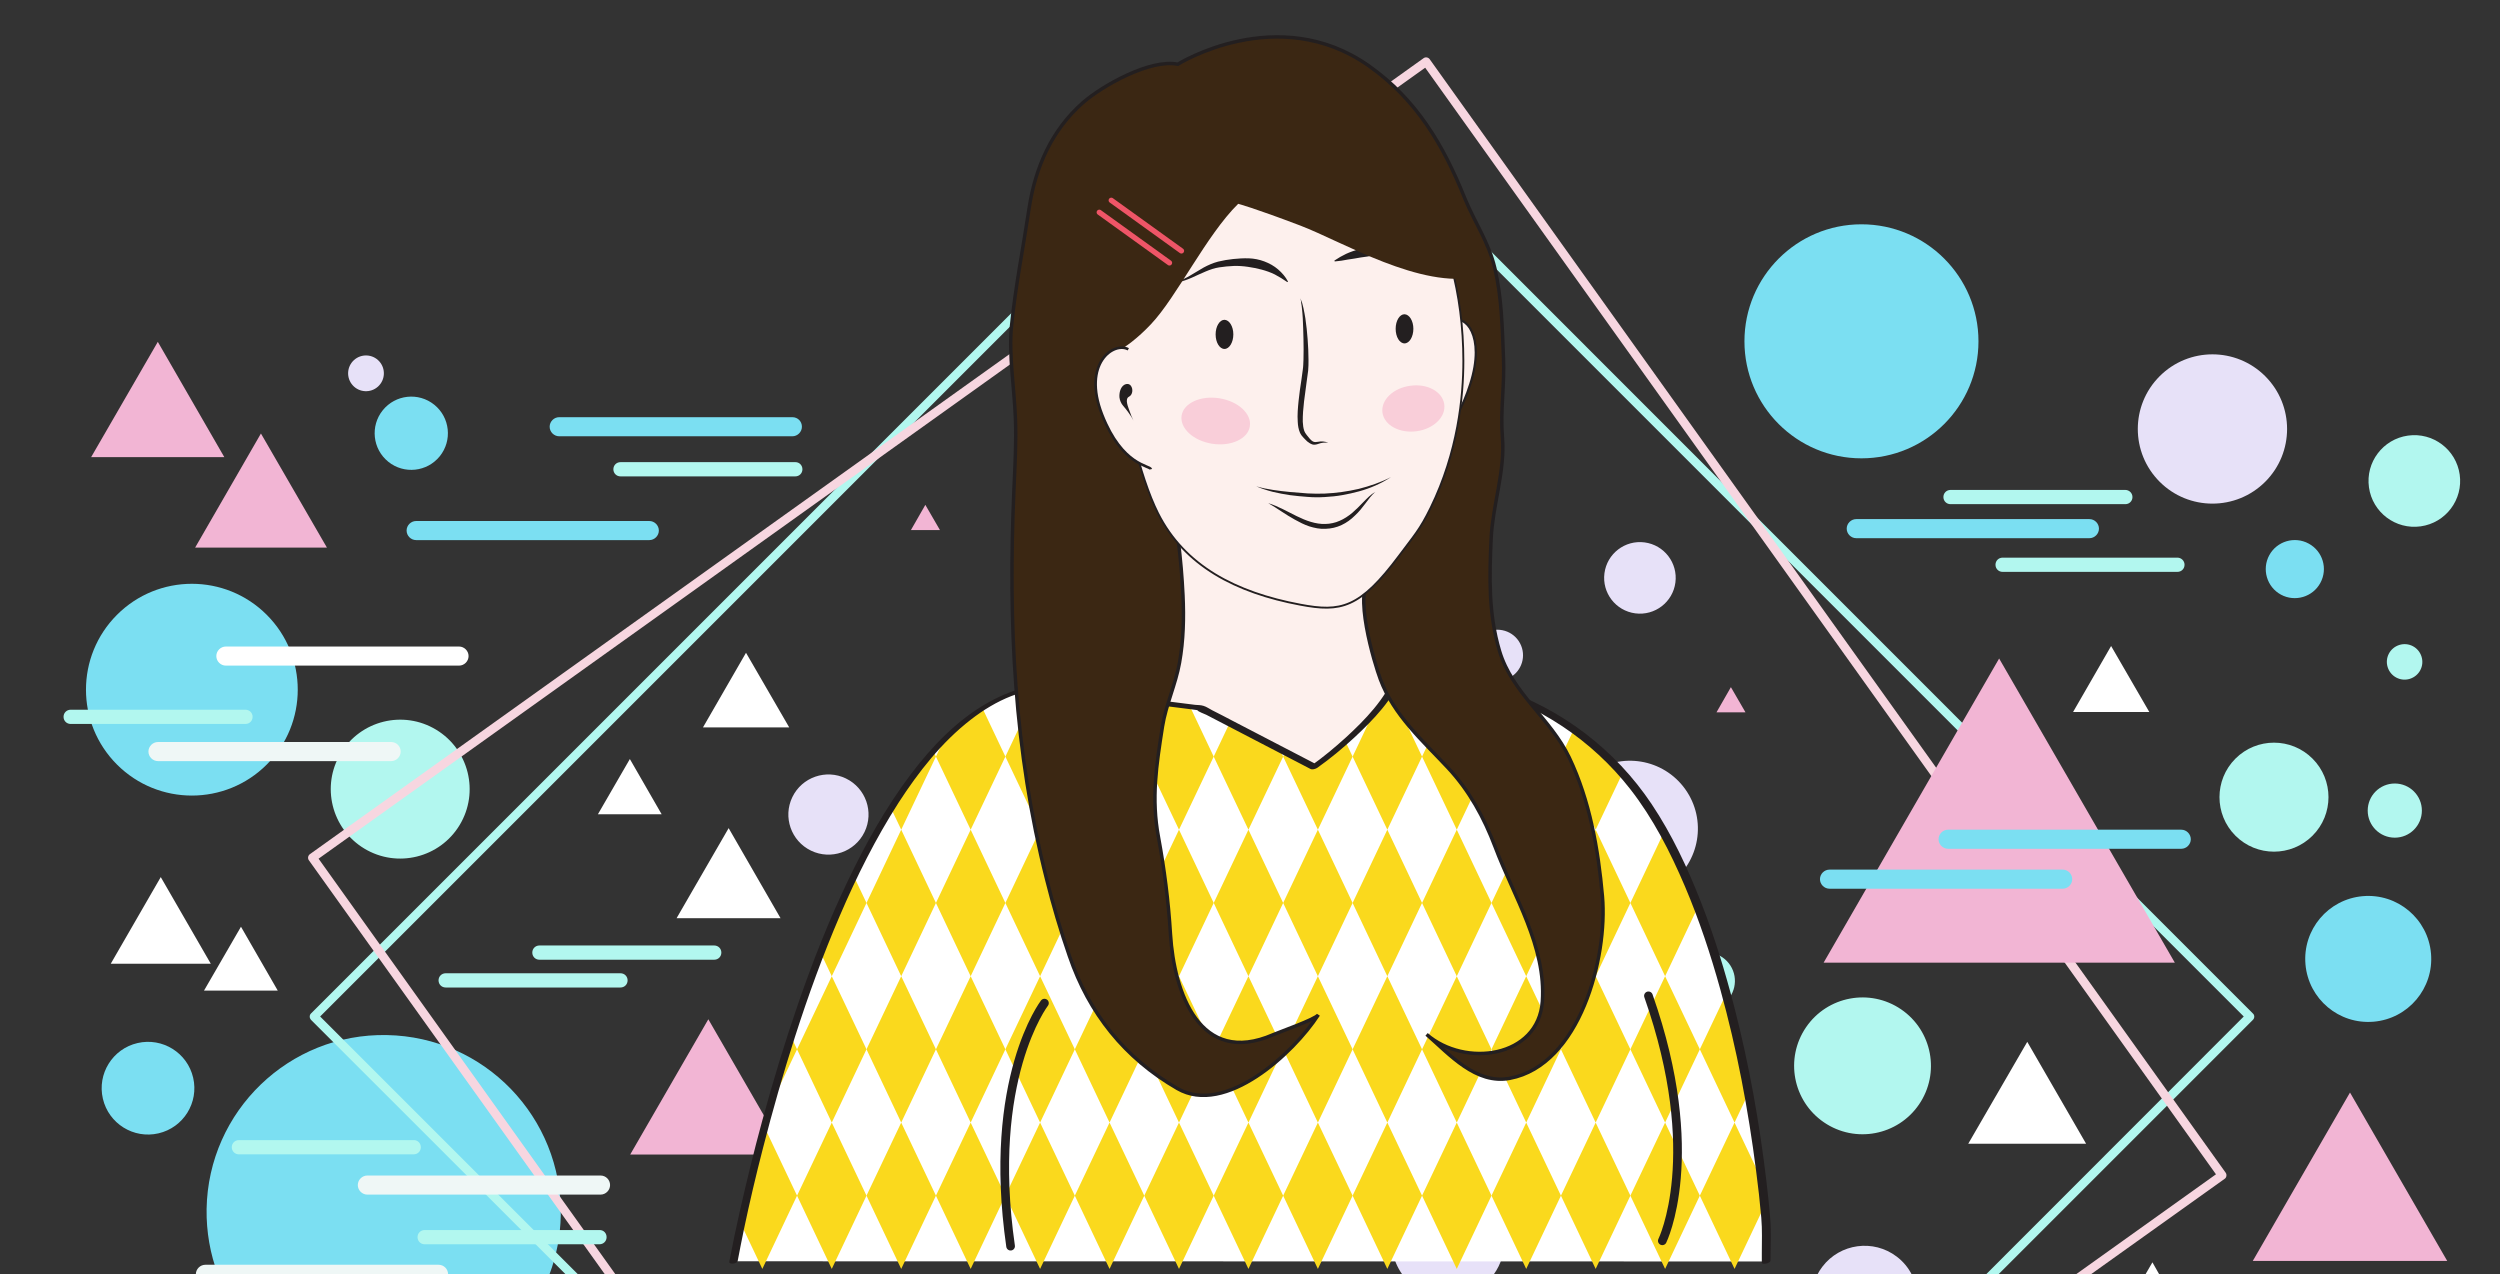 <?xml version="1.0" encoding="utf-8"?>
<!-- Generator: Adobe Illustrator 24.0.1, SVG Export Plug-In . SVG Version: 6.00 Build 0)  -->
<svg version="1.1" id="Layer_1" xmlns="http://www.w3.org/2000/svg" xmlns:xlink="http://www.w3.org/1999/xlink" x="0px" y="0px"
	 viewBox="0 0 1440 734" style="enable-background:new 0 0 1440 734;" xml:space="preserve">
<rect x="0" y="0" width="1440" height="734" fill="#333333" stroke="none"/>
<style type="text/css">
	.st0{fill:#EFF7F6;}
	.st1{fill:#231F20;}
	.st2{fill:#7BDFF2;}
	.st3{fill:#B2F7EF;}
	.st4{fill:#F7D6E0;}
	.st5{fill:#F2B5D4;}
	.st6{fill:#2C2C2C;}
	.st7{fill:#E7E1F8;}
	.st8{fill:#606060;}
	.st9{fill:#FFFFFF;}
	.st10{fill-rule:evenodd;clip-rule:evenodd;fill:#231F20;}
	.st11{clip-path:url(#SVGID_2_);}
	.st12{fill:none;stroke:#B2F7EF;stroke-width:5;stroke-linecap:round;stroke-linejoin:round;stroke-miterlimit:10;}
	.st13{fill:none;stroke:#F7D6E0;stroke-width:5;stroke-linecap:round;stroke-linejoin:round;stroke-miterlimit:10;}
	.st14{fill:#FDF0ED;stroke:#231F20;stroke-width:1.1;stroke-miterlimit:10;}
	.st15{clip-path:url(#SVGID_4_);}
	.st16{fill:#FAD91D;}
	.st17{fill:none;stroke:#231F20;stroke-miterlimit:10;}
	.st18{fill:none;stroke:#231F20;stroke-width:3;stroke-linecap:round;stroke-linejoin:round;stroke-miterlimit:10;}
	.st19{fill:#3B2713;stroke:#231F20;stroke-width:2;stroke-miterlimit:10;}
	.st20{fill:#FDF0ED;stroke:#231F20;stroke-width:1.302;stroke-miterlimit:10;}
	.st21{fill:#3B2713;}
	.st22{fill:#FDF0ED;stroke:#231F20;stroke-width:1.516;stroke-miterlimit:10;}
	.st23{fill:#F9CED9;}
	.st24{fill:none;stroke:#E80E8A;stroke-width:4;stroke-miterlimit:10;}
	.st25{fill:none;stroke:#EF5567;stroke-width:3.09;stroke-linecap:round;stroke-miterlimit:10;}
	.st26{fill:none;stroke:#231F20;stroke-width:5;stroke-linecap:round;stroke-miterlimit:10;}
</style>
<rect x="-151" y="1334" class="st0" width="1447" height="907"/>
<circle class="st1" cx="-152.5" cy="1720.5" r="22.5"/>
<circle id="Ellipse_5" class="st2" cx="26" cy="1732" r="26"/>
<circle id="Ellipse_6" class="st3" cx="97" cy="1732" r="26"/>
<circle id="Ellipse_7" class="st0" cx="168" cy="1732" r="26"/>
<circle id="Ellipse_8" class="st4" cx="239" cy="1732" r="26"/>
<circle id="Ellipse_9" class="st5" cx="310" cy="1732" r="26"/>
<circle id="Ellipse_10" class="st6" cx="381" cy="1732" r="26"/>
<circle id="Ellipse_11" cx="452" cy="1732" r="26"/>
<g>
	<circle id="Ellipse_6_9_" class="st3" cx="2337" cy="1356" r="27"/>
</g>
<g>
	<circle id="Ellipse_6_3_" class="st3" cx="1008.9" cy="1559" r="40.6"/>
</g>
<g>
	<circle id="Ellipse_6_1_" class="st3" cx="1142" cy="1791.7" r="37.3"/>
</g>
<g>
	<circle id="Ellipse_8_3_" class="st7" cx="813.4" cy="1670.4" r="22.6"/>
</g>
<g>
	<g>
		<g>
			<circle id="Ellipse_5_17_" class="st2" cx="572.4" cy="1508.1" r="39.7"/>
		</g>
		<g>
			<circle id="Ellipse_5_16_" class="st2" cx="414.5" cy="1508.1" r="51"/>
		</g>
		<g>
			<circle id="Ellipse_5_8_" class="st2" cx="283.8" cy="1494.3" r="19.8"/>
		</g>
		<g>
			<circle id="Ellipse_5_7_" class="st2" cx="161" cy="1320.2" r="88"/>
		</g>
	</g>
</g>
<rect x="1125" y="1652" class="st8" width="47" height="19"/>
<g>
	<path class="st9" d="M-115.5,1477.9h-71.3c-1.6,0-2.9-1.3-2.9-2.9l0,0c0-1.6,1.3-2.9,2.9-2.9h71.3c1.6,0,2.9,1.3,2.9,2.9l0,0
		C-112.6,1476.6-113.9,1477.9-115.5,1477.9z"/>
</g>
<g>
	<path class="st0" d="M235.6,1279.4H101.3c-3,0-5.5-2.5-5.5-5.5l0,0c0-3,2.5-5.5,5.5-5.5h134.3c3,0,5.5,2.5,5.5,5.5l0,0
		C241.1,1276.9,238.7,1279.4,235.6,1279.4z"/>
</g>
<g>
	<path class="st2" d="M2319.2,1224.8h-109.6c-2.5,0-4.5-2-4.5-4.5v0c0-2.5,2-4.5,4.5-4.5h109.6c2.5,0,4.5,2,4.5,4.5v0
		C2323.7,1222.8,2321.7,1224.8,2319.2,1224.8z"/>
</g>
<g>
	<path class="st2" d="M2284.7,1372.4h-134.3c-3,0-5.5-2.5-5.5-5.5l0,0c0-3,2.5-5.5,5.5-5.5h134.3c3,0,5.5,2.5,5.5,5.5l0,0
		C2290.1,1370,2287.7,1372.4,2284.7,1372.4z"/>
</g>
<g>
	<g>
		<g>
			<circle id="Ellipse_5_15_" class="st2" cx="1103.5" cy="1972.8" r="29.6"/>
		</g>
		<g>
			<circle id="Ellipse_5_14_" class="st2" cx="1163.1" cy="1799.1" r="17.9"/>
		</g>
		<g>
			<circle id="Ellipse_5_13_" class="st2" cx="1334.6" cy="1679.9" r="100.6"/>
		</g>
	</g>
</g>
<g>
	<circle id="Ellipse_5_3_" class="st2" cx="2310.6" cy="1103.2" r="46.1"/>
</g>
<g>
	<g>
		<path class="st10" d="M-180.9,54c-0.4-3.4-0.8-6.6-1.1-9.8c-0.3-2.8,0.4-3.4,3.9-3.4c0.2,0.5,0.6,1.1,0.5,1.7
			c-0.5,4.9,0.8,9.7,1.6,14.5c0.4,2.8,0.2,5.4-1.3,8c-4.1-1-1.5-4.9-3.2-6.9c-5.6,0.7-11.4-2-17.4,0.3c1,1.4,1.8,2.4,2.5,3.6
			c1.6,2.7,1.3,5.3-0.9,7.5c-2.8,2.7-6.3,3.5-9.9,3.9c-3.6,0.4-7.2,0.6-11.8,0.9c1.5,1.3,2.3,2.1,3.2,2.8c1.2,0.9,2.5,1.7,3.7,2.6
			c2.4,2,2.3,4.1-0.4,5.7c-2.4,1.5-5,2.8-7.5,4.3c-2.4,1.4-2.6,2.4-0.7,4.3c0.8,0.8,1.7,1.6,2.7,1.9c5.4,2,11,3.4,16.9,1.9
			c5.4-1.4,8.6-4.8,10.1-10c0.5-1.8,1.3-2.9,3-3.5c1.7-0.6,2.7,0.1,2.9,1.9c0,0.2,0,0.5,0,0.7c-1.3,5.2,0.4,10.2,1,15.2
			c0.2,1.3,0.7,2.6,1.2,3.9c0.7,2,0.3,3.4-1.3,3.9c-2,0.7-3.6-0.1-4-2.2c-0.5-2.3-0.7-4.7-1.1-7c-0.2-1.2-0.5-2.4-0.9-3.9
			c-1,0.5-1.7,0.7-2.2,1.2c-4.4,4.7-10.2,5.1-16,4.9c-3.4-0.1-6.8-1.4-10.2-2.3c-3.8-1-6.5-3.6-8.5-6.9c-1.8-3-1.2-5.5,1.9-7.3
			c1.3-0.7,2.7-1.2,4.1-1.9c0.9-0.4,1.8-0.9,2.6-1.5c0.4-0.3,0.6-0.7,1.2-1.5c-1-0.8-2-1.5-2.9-2.3c-2.2-1.6-4.5-3.2-6.6-4.9
			c-1-0.8-2.1-1.9-1.1-3.2c0.7-0.9,1.8-1.8,2.8-2c1.8-0.3,3.7-0.1,5.6-0.1c3.8,0,7.5,0.1,11.2-0.3c2.3-0.3,4.6-1.2,6.7-2.2
			c1.7-0.8,1.9-2.4,0.6-3.7c-2.2-2.2-4.4-4.3-8.1-3.5c-5,1.1-10.2,1.5-15.2,2.6c-5.1,1.2-10.2,1.4-15.3,1.4
			c-5.3-0.1-10-1.8-14.2-5.2c-4.8-3.9-4.8-10.7-2.7-14.7c1.7-3.3,4.5-4.9,8.1-5.4c4.5-0.6,8.8,0.5,12.8,2.3c4.7,2,9.2,4.4,13.8,6.7
			c4.2,2,8.3,4.2,12.5,6.1c1.3,0.6,2.9,1,4.3,0.9c7-0.9,13.9-1.6,20.9-0.3C-182.4,54.1-181.8,54-180.9,54z M-214.4,55.4
			c-0.4-0.4-0.8-0.8-1.3-1c-6.8-3.5-13.5-7.1-20.3-10.4c-3.4-1.7-7.2-1.9-11-1.4c-3.5,0.5-4.9,1.9-5.7,5.5c-0.7,3.6,0.1,5.6,3.1,7.7
			c4,2.7,8.6,3.2,13.2,3.6c7.4,0.6,14.3-2.1,21.4-3.2C-214.8,56.1-214.7,55.8-214.4,55.4z"/>
		<path class="st10" d="M-178.9,120.7c-1.7,0-2.6-0.9-2.5-2.5c0.1-1.8,1.4-3.2,3-3.1c1.5,0.1,2.6,1.5,2.6,3.1
			C-175.9,119.6-177.2,120.7-178.9,120.7z"/>
		<g>
			<path class="st1" d="M-212,129c-33.6,0-61-27.4-61-61c0-33.6,27.4-61,61-61s61,27.4,61,61c0,18.3-8.1,35.4-22.2,47.1
				c-0.7,0.6-1.7,0.5-2.2-0.2c-0.6-0.7-0.5-1.7,0.2-2.2c13.4-11,21.1-27.3,21.1-44.6c0-31.9-26-57.9-57.9-57.9s-57.9,26-57.9,57.9
				c0,31.9,26,57.9,57.9,57.9c10.8,0,21.3-3,30.5-8.7c0.7-0.5,1.7-0.2,2.2,0.5c0.5,0.7,0.2,1.7-0.5,2.2
				C-189.5,125.8-200.6,129-212,129z"/>
		</g>
	</g>
</g>
<g>
	<polygon class="st5" points="2310.4,1554.4 2265.5,1632.2 2355.3,1632.2 	"/>
</g>
<g>
	<g id="Ellipse_6_13_">
		
			<ellipse transform="matrix(0.99 -0.139 0.139 0.99 -24.968 196.671)" class="st3" cx="1391.1" cy="276.5" rx="26.4" ry="26.4"/>
	</g>
</g>
<g>
	<g id="Ellipse_6_12_">
		
			<ellipse transform="matrix(0.707 -0.707 0.707 0.707 59.061 1060.752)" class="st3" cx="1310" cy="459.1" rx="31.4" ry="31.4"/>
	</g>
</g>
<g>
	<g id="Ellipse_6_11_">
		<circle class="st3" cx="1379.4" cy="466.9" r="15.6"/>
	</g>
</g>
<g>
	<g id="Ellipse_6_14_">
		<path class="st3" d="M1382,371.5c-5.4,1.7-8.4,7.4-6.7,12.8c1.7,5.4,7.4,8.4,12.8,6.7c5.4-1.7,8.4-7.4,6.7-12.8
			C1393.1,372.8,1387.4,369.8,1382,371.5z"/>
	</g>
</g>
<g>
	<g id="Ellipse_6_10_">
		
			<ellipse transform="matrix(0.564 -0.826 0.826 0.564 -39.372 1153.544)" class="st3" cx="1072.6" cy="614.1" rx="39.4" ry="39.4"/>
	</g>
</g>
<g>
	<g id="Ellipse_6_8_">
		
			<ellipse transform="matrix(0.517 -0.856 0.856 0.517 -277.7 416.87)" class="st3" cx="230.5" cy="454.5" rx="40" ry="40"/>
	</g>
</g>
<g>
	<g id="Ellipse_6_6_">
		
			<ellipse transform="matrix(0.844 -0.537 0.537 0.844 -149.782 615.663)" class="st3" cx="982.5" cy="565.1" rx="16.4" ry="16.4"/>
	</g>
</g>
<g>
	<g id="Ellipse_8_17_">
		<ellipse transform="matrix(0.707 -0.707 0.707 0.707 198.666 973.539)" class="st7" cx="1274.5" cy="247" rx="43" ry="43"/>
	</g>
</g>
<g>
	<g id="Ellipse_8_16_">
		
			<ellipse transform="matrix(0.742 -0.67 0.67 0.742 -89.657 196.884)" class="st7" cx="210.9" cy="214.9" rx="10.3" ry="10.3"/>
	</g>
</g>
<g>
	<g id="Ellipse_8_15_">
		
			<ellipse transform="matrix(0.13 -0.992 0.992 0.13 491.065 1226.559)" class="st7" cx="944.6" cy="333.4" rx="20.6" ry="20.6"/>
	</g>
</g>
<g>
	<g id="Ellipse_8_14_">
		
			<ellipse transform="matrix(0.883 -0.47 0.47 0.883 -76.278 449.38)" class="st7" cx="862.3" cy="377.5" rx="14.7" ry="14.7"/>
	</g>
</g>
<g>
	<g id="Ellipse_8_13_">
		
			<ellipse transform="matrix(0.983 -0.186 0.186 0.983 -61.58 149.603)" class="st7" cx="765.5" cy="402.6" rx="18.4" ry="18.4"/>
	</g>
</g>
<g>
	<g id="Ellipse_8_12_">
		
			<ellipse transform="matrix(0.435 -0.9 0.9 0.435 -152.899 694.783)" class="st7" cx="477.5" cy="469.3" rx="23.1" ry="23.1"/>
	</g>
</g>
<g>
	<g id="Ellipse_8_8_">
		<path class="st7" d="M843.5,684c-17.2-5.2-35.3,4.5-40.5,21.6c-3,10-1,20.4,4.6,28.3h52.9c2-2.8,3.6-5.9,4.6-9.4
			C870.4,707.4,860.7,689.3,843.5,684z"/>
	</g>
</g>
<g>
	<g id="Ellipse_8_7_">
		
			<ellipse transform="matrix(0.814 -0.582 0.582 0.814 -102.797 634.579)" class="st7" cx="938.2" cy="477.6" rx="39.1" ry="39.1"/>
	</g>
</g>
<g>
	<g id="Ellipse_8_6_">
		
			<ellipse transform="matrix(0.707 -0.707 0.707 0.707 -175.953 867.08)" class="st7" cx="958.7" cy="645.9" rx="31.9" ry="31.9"/>
	</g>
</g>
<g>
	<g id="Ellipse_8_5_">
		<path class="st7" d="M1092.5,723.8c-13.4-10.2-32.6-7.6-42.8,5.8c-1.1,1.4-2,2.9-2.8,4.4h54.2
			C1099.1,730.1,1096.2,726.6,1092.5,723.8z"/>
	</g>
</g>
<g>
	<g id="Ellipse_5_20_">
		<path class="st2" d="M222.8,596.2C166.5,595.1,120,640,119,696.3c-0.2,13.3,2.1,26,6.5,37.7h191c4-10.6,6.3-22.1,6.5-34
			C323.9,643.6,279.1,597.2,222.8,596.2z"/>
	</g>
</g>
<g>
	<g id="Ellipse_5_19_">
		
			<ellipse transform="matrix(0.974 -0.226 0.226 0.974 -139.406 35.456)" class="st2" cx="85.2" cy="626.9" rx="26.7" ry="26.7"/>
	</g>
</g>
<g>
	<g id="Ellipse_5_18_">
		<ellipse transform="matrix(0.707 -0.707 0.707 0.707 -248.57 194.563)" class="st2" cx="110.6" cy="397.3" rx="61" ry="61"/>
	</g>
</g>
<g>
	<g id="Ellipse_5_9_">
		
			<ellipse transform="matrix(0.628 -0.778 0.778 0.628 -106.205 277.121)" class="st2" cx="237" cy="249.7" rx="21.1" ry="21.1"/>
	</g>
</g>
<g>
	<g>
		<polygon class="st9" points="1235.8,734 1243.7,734 1239.8,727.1 		"/>
	</g>
</g>
<g>
	<g>
		<polygon class="st9" points="1194.1,410.1 1238,410.1 1216,372.1 		"/>
	</g>
</g>
<g>
	<g>
		<polygon class="st9" points="404.9,419 454.6,419 429.7,376 		"/>
	</g>
</g>
<g>
	<g>
		<polygon class="st9" points="344.4,469 381.1,469 362.8,437.2 		"/>
	</g>
</g>
<g>
	<g>
		<polygon class="st9" points="117.5,570.6 160,570.6 138.8,533.8 		"/>
	</g>
</g>
<g>
	<g>
		<polygon class="st9" points="63.8,555.1 121.4,555.1 92.6,505.2 		"/>
	</g>
</g>
<g>
	<g>
		<polygon class="st9" points="389.7,528.9 449.6,528.9 419.7,477 		"/>
	</g>
</g>
<g>
	<g>
		<polygon class="st5" points="988.7,410.3 1005.4,410.3 997,395.8 		"/>
	</g>
</g>
<g>
	<g>
		<polygon class="st5" points="524.7,305.3 541.4,305.3 533,290.8 		"/>
	</g>
</g>
<g>
	<g>
		<polygon class="st5" points="758.6,724.9 871.3,724.9 815,627.2 		"/>
	</g>
</g>
<g>
	<g>
		<polygon class="st5" points="692.7,619.9 806.3,619.9 749.5,521.5 		"/>
	</g>
</g>
<g>
	<g>
		<polygon class="st5" points="1297.6,726.3 1409.6,726.3 1353.6,629.3 		"/>
	</g>
</g>
<g>
	<g>
		<polygon class="st5" points="363,665 453,665 408,587.1 		"/>
	</g>
</g>
<g>
	<g>
		<polygon class="st5" points="112.4,315.4 188.3,315.4 150.3,249.7 		"/>
	</g>
</g>
<g>
	<g>
		<polygon class="st5" points="52.5,263.3 129.2,263.3 90.9,196.9 		"/>
	</g>
</g>
<g>
	<g>
		<path class="st3" d="M357.4,560.6H256.7c-2.3,0-4.1,1.8-4.1,4.1s1.8,4.1,4.1,4.1h100.7c2.3,0,4.1-1.8,4.1-4.1
			S359.7,560.6,357.4,560.6z"/>
	</g>
</g>
<g>
	<g>
		<path class="st3" d="M411.4,544.6H310.7c-2.3,0-4.1,1.8-4.1,4.1s1.8,4.1,4.1,4.1h100.7c2.3,0,4.1-1.8,4.1-4.1
			S413.7,544.6,411.4,544.6z"/>
	</g>
</g>
<g>
	<g>
		<path class="st3" d="M141.4,408.8H40.7c-2.3,0-4.1,1.8-4.1,4.1s1.8,4.1,4.1,4.1h100.7c2.3,0,4.1-1.8,4.1-4.1
			S143.7,408.8,141.4,408.8z"/>
	</g>
</g>
<g>
	<g>
		<path class="st3" d="M458.2,266.2H357.4c-2.3,0-4.1,1.8-4.1,4.1s1.8,4.1,4.1,4.1h100.7c2.3,0,4.1-1.8,4.1-4.1
			S460.4,266.2,458.2,266.2z"/>
	</g>
</g>
<g>
	<g>
		<path class="st3" d="M1224.2,282.2h-100.7c-2.3,0-4.1,1.8-4.1,4.1s1.8,4.1,4.1,4.1h100.7c2.3,0,4.1-1.8,4.1-4.1
			S1226.4,282.2,1224.2,282.2z"/>
	</g>
</g>
<g>
	<g>
		<path class="st3" d="M1254.2,321.2h-100.7c-2.3,0-4.1,1.8-4.1,4.1s1.8,4.1,4.1,4.1h100.7c2.3,0,4.1-1.8,4.1-4.1
			S1256.4,321.2,1254.2,321.2z"/>
	</g>
</g>
<g>
	<g>
		<path class="st9" d="M264.4,372.4H130.1c-3,0-5.5,2.5-5.5,5.5s2.5,5.5,5.5,5.5h134.3c3,0,5.5-2.5,5.5-5.5S267.4,372.4,264.4,372.4
			z"/>
	</g>
</g>
<g>
	<g>
		<path class="st0" d="M225.3,427.4H91c-3,0-5.5,2.5-5.5,5.5s2.5,5.5,5.5,5.5h134.3c3,0,5.5-2.5,5.5-5.5S228.4,427.4,225.3,427.4z"
			/>
	</g>
</g>
<g>
	<g>
		<path class="st2" d="M1203.5,299h-134.3c-3,0-5.5,2.5-5.5,5.5c0,3,2.5,5.5,5.5,5.5h134.3c3,0,5.5-2.5,5.5-5.5
			C1209,301.5,1206.5,299,1203.5,299z"/>
	</g>
</g>
<g>
	<g>
		<path class="st2" d="M456.4,240.3H322.1c-3,0-5.5,2.5-5.5,5.5c0,3,2.5,5.5,5.5,5.5h134.3c3,0,5.5-2.5,5.5-5.5
			C461.9,242.7,459.5,240.3,456.4,240.3z"/>
	</g>
</g>
<g>
	<g>
		<path class="st2" d="M374,300.1H239.7c-3,0-5.5,2.5-5.5,5.5s2.5,5.5,5.5,5.5H374c3,0,5.5-2.5,5.5-5.5S377,300.1,374,300.1z"/>
	</g>
</g>
<g>
	<path class="st9" d="M777-98"/>
</g>
<g>
	<g id="Ellipse_5_6_">
		<circle class="st2" cx="1072.2" cy="196.6" r="67.4"/>
	</g>
</g>
<g>
	<g id="Ellipse_5_5_">
		<path class="st2" d="M1329.8,313.1c-8.1-4.4-18.3-1.4-22.7,6.7c-4.4,8.1-1.4,18.3,6.7,22.7s18.3,1.4,22.7-6.7
			C1341,327.6,1337.9,317.5,1329.8,313.1z"/>
	</g>
</g>
<g>
	<g id="Ellipse_5_2_">
		
			<ellipse transform="matrix(0.996 -8.610451e-02 8.610451e-02 0.996 -42.508 119.544)" class="st2" cx="1364.5" cy="552.5" rx="36.3" ry="36.3"/>
	</g>
</g>
<g>
	<path class="st3" d="M1297.7,583.8L740.2,26.2c-1-1-2.6-1-3.5,0L179.1,583.8c-0.5,0.5-0.7,1.1-0.7,1.8s0.3,1.3,0.7,1.8L325.8,734
		h7.1L184.4,585.5l554-554l554,554L1144,734h7.1l146.7-146.7C1298.7,586.3,1298.7,584.7,1297.7,583.8z"/>
</g>
<g>
	<g>
		<polygon class="st9" points="1133.7,658.8 1201.6,658.8 1167.7,600.1 		"/>
	</g>
</g>
<g>
	<path class="st4" d="M1282.4,677.4c0.1-0.7,0-1.3-0.4-1.9L823.5,34.1c-0.8-1.1-2.4-1.4-3.5-0.6L178.5,492c-1.1,0.8-1.4,2.4-0.6,3.5
		L348.4,734h6.1L183.5,494.6L820.9,39l455.5,637.4l-80.5,57.5h8.6l76.9-54.9C1281.9,678.7,1282.3,678.1,1282.4,677.4z"/>
</g>
<g>
	<g>
		<path class="st3" d="M238.4,656.7H137.6c-2.3,0-4.1,1.8-4.1,4.1s1.8,4.1,4.1,4.1h100.7c2.3,0,4.1-1.8,4.1-4.1
			S240.6,656.7,238.4,656.7z"/>
	</g>
</g>
<g>
	<g>
		<path class="st3" d="M345.4,708.5H244.6c-2.3,0-4.1,1.8-4.1,4.1s1.8,4.1,4.1,4.1h100.7c2.3,0,4.1-1.8,4.1-4.1
			S347.7,708.5,345.4,708.5z"/>
	</g>
</g>
<g>
	<g>
		<path class="st0" d="M345.9,677.1H211.6c-3,0-5.5,2.5-5.5,5.5c0,3,2.5,5.5,5.5,5.5h134.3c3,0,5.5-2.5,5.5-5.5
			C351.4,679.6,349,677.1,345.9,677.1z"/>
	</g>
</g>
<g>
	<g>
		<path class="st0" d="M252.6,728.5H118.3c-3,0-5.5,2.5-5.5,5.5c0,0,0,0,0,0.1h145.3c0,0,0,0,0-0.1
			C258.1,730.9,255.6,728.5,252.6,728.5z"/>
	</g>
</g>
<g>
	<g>
		<polygon class="st5" points="1050.4,554.5 1252.7,554.5 1151.5,379.3 		"/>
	</g>
</g>
<g>
	<g>
		<path class="st2" d="M1188.1,500.9h-134.3c-3,0-5.5,2.5-5.5,5.5c0,3,2.5,5.5,5.5,5.5h134.3c3,0,5.5-2.5,5.5-5.5
			C1193.6,503.4,1191.1,500.9,1188.1,500.9z"/>
	</g>
</g>
<g>
	<g>
		<path class="st2" d="M1256.4,477.9h-134.3c-3,0-5.5,2.5-5.5,5.5c0,3,2.5,5.5,5.5,5.5h134.3c3,0,5.5-2.5,5.5-5.5
			C1261.9,480.4,1259.4,477.9,1256.4,477.9z"/>
	</g>
</g>
<g>
	<defs>
		<rect id="SVGID_1_" y="-1251" width="1440" height="734"/>
	</defs>
	<clipPath id="SVGID_2_">
		<use xlink:href="#SVGID_1_"  style="overflow:visible;"/>
	</clipPath>
	<g class="st11">
		<g>
			<circle id="Ellipse_6_23_" class="st3" cx="1391.1" cy="-974.5" r="26.4"/>
		</g>
		<g>
			<circle id="Ellipse_6_22_" class="st3" cx="1310" cy="-791.9" r="31.4"/>
		</g>
		<g>
			<circle id="Ellipse_6_21_" class="st3" cx="1379.4" cy="-784.1" r="15.6"/>
		</g>
		<g>
			<circle id="Ellipse_6_20_" class="st3" cx="1385" cy="-869.8" r="10.2"/>
		</g>
		<g>
			<circle id="Ellipse_6_19_" class="st3" cx="1072.6" cy="-636.9" r="39.4"/>
		</g>
		<g>
			<circle id="Ellipse_6_18_" class="st3" cx="230.5" cy="-796.5" r="40"/>
		</g>
		<g>
			<circle id="Ellipse_6_17_" class="st3" cx="1291.5" cy="-463.3" r="10.1"/>
		</g>
		<g>
			<circle id="Ellipse_6_16_" class="st3" cx="982.5" cy="-685.9" r="16.4"/>
		</g>
		<g>
			<circle id="Ellipse_6_15_" class="st3" cx="1145.7" cy="-429.1" r="21.9"/>
		</g>
		<g>
			<circle id="Ellipse_8_31_" class="st7" cx="1274.5" cy="-1004" r="43"/>
		</g>
		<g>
			<circle id="Ellipse_8_30_" class="st7" cx="210.9" cy="-1036.1" r="10.3"/>
		</g>
		<g>
			<circle id="Ellipse_8_29_" class="st7" cx="944.6" cy="-917.6" r="20.6"/>
		</g>
		<g>
			<circle id="Ellipse_8_28_" class="st7" cx="862.3" cy="-873.5" r="14.7"/>
		</g>
		<g>
			<circle id="Ellipse_8_27_" class="st7" cx="765.5" cy="-848.4" r="18.4"/>
		</g>
		<g>
			<circle id="Ellipse_8_26_" class="st7" cx="477.5" cy="-781.7" r="23.1"/>
		</g>
		<g>
			<circle id="Ellipse_8_25_" class="st7" cx="253.1" cy="-389.7" r="33.6"/>
		</g>
		<g>
			<circle id="Ellipse_8_24_" class="st7" cx="478" cy="-448.2" r="14.6"/>
		</g>
		<g>
			<circle id="Ellipse_8_23_" class="st7" cx="744.1" cy="-459.7" r="13.2"/>
		</g>
		<g>
			<circle id="Ellipse_8_22_" class="st7" cx="834.1" cy="-535.9" r="32.5"/>
		</g>
		<g>
			<circle id="Ellipse_8_21_" class="st7" cx="938.2" cy="-773.4" r="39.1"/>
		</g>
		<g>
			<circle id="Ellipse_8_20_" class="st7" cx="958.7" cy="-605.1" r="31.9"/>
		</g>
		<g>
			<circle id="Ellipse_8_19_" class="st7" cx="1074" cy="-502.9" r="30.5"/>
		</g>
		<g>
			<circle id="Ellipse_8_18_" class="st7" cx="1399.8" cy="-391.7" r="14.7"/>
		</g>
		<g>
			<circle id="Ellipse_5_24_" class="st2" cx="220.9" cy="-552.9" r="102"/>
		</g>
		<g>
			<circle id="Ellipse_5_23_" class="st2" cx="85.2" cy="-624.1" r="26.7"/>
		</g>
		<g>
			<circle id="Ellipse_5_22_" class="st2" cx="110.6" cy="-853.7" r="61"/>
		</g>
		<g>
			<circle id="Ellipse_5_21_" class="st2" cx="237" cy="-1001.3" r="21.1"/>
		</g>
		<g>
			<polygon class="st9" points="1379.7,-472.1 1361.5,-440.6 1397.9,-440.6 			"/>
		</g>
		<g>
			<polygon class="st9" points="1321.6,-429.8 1289.3,-373.7 1354,-373.7 			"/>
		</g>
		<g>
			<polygon class="st9" points="1239.8,-523.9 1221.4,-492.1 1258.1,-492.1 			"/>
		</g>
		<g>
			<polygon class="st9" points="1216,-878.9 1194.1,-840.9 1238,-840.9 			"/>
		</g>
		<g>
			<polygon class="st9" points="429.7,-875 404.9,-832 454.6,-832 			"/>
		</g>
		<g>
			<polygon class="st9" points="362.8,-813.8 344.4,-782 381.1,-782 			"/>
		</g>
		<g>
			<polygon class="st9" points="138.8,-717.2 117.5,-680.4 160,-680.4 			"/>
		</g>
		<g>
			<polygon class="st9" points="92.6,-745.8 63.8,-695.9 121.4,-695.9 			"/>
		</g>
		<g>
			<polygon class="st9" points="419.7,-774 389.7,-722.1 449.6,-722.1 			"/>
		</g>
		<g>
			<polygon class="st5" points="1215.1,-469.2 1168.8,-388.9 1261.5,-388.9 			"/>
		</g>
		<g>
			<polygon class="st5" points="1119.9,-382.7 1109.4,-364.5 1130.5,-364.5 			"/>
		</g>
		<g>
			<polygon class="st5" points="997,-855.2 988.7,-840.7 1005.4,-840.7 			"/>
		</g>
		<g>
			<polygon class="st5" points="533,-960.2 524.7,-945.7 541.4,-945.7 			"/>
		</g>
		<g>
			<polygon class="st5" points="815,-623.8 758.6,-526.1 871.3,-526.1 			"/>
		</g>
		<g>
			<polygon class="st5" points="749.5,-729.5 692.7,-631.1 806.3,-631.1 			"/>
		</g>
		<g>
			<polygon class="st5" points="1353.6,-621.7 1297.6,-524.7 1409.6,-524.7 			"/>
		</g>
		<g>
			<polygon class="st5" points="573.4,-456.1 542,-401.7 604.8,-401.7 			"/>
		</g>
		<g>
			<polygon class="st5" points="408,-663.9 363,-586 453,-586 			"/>
		</g>
		<g>
			<polygon class="st5" points="71.3,-472 41.7,-420.8 100.8,-420.8 			"/>
		</g>
		<g>
			<polygon class="st5" points="150.3,-1001.3 112.4,-935.6 188.3,-935.6 			"/>
		</g>
		<g>
			<polygon class="st5" points="90.9,-1054.1 52.5,-987.7 129.2,-987.7 			"/>
		</g>
		<g>
			<path class="st3" d="M357.4-682.2H256.7c-2.3,0-4.1-1.8-4.1-4.1l0,0c0-2.3,1.8-4.1,4.1-4.1h100.7c2.3,0,4.1,1.8,4.1,4.1l0,0
				C361.5-684,359.7-682.2,357.4-682.2z"/>
		</g>
		<g>
			<path class="st3" d="M411.4-698.2H310.7c-2.3,0-4.1-1.8-4.1-4.1l0,0c0-2.3,1.8-4.1,4.1-4.1h100.7c2.3,0,4.1,1.8,4.1,4.1l0,0
				C415.5-700,413.7-698.2,411.4-698.2z"/>
		</g>
		<g>
			<path class="st3" d="M141.4-834H40.7c-2.3,0-4.1-1.8-4.1-4.1l0,0c0-2.3,1.8-4.1,4.1-4.1h100.7c2.3,0,4.1,1.8,4.1,4.1l0,0
				C145.5-835.8,143.7-834,141.4-834z"/>
		</g>
		<g>
			<path class="st3" d="M458.2-976.6H357.4c-2.3,0-4.1-1.8-4.1-4.1l0,0c0-2.3,1.8-4.1,4.1-4.1h100.7c2.3,0,4.1,1.8,4.1,4.1l0,0
				C462.3-978.5,460.4-976.6,458.2-976.6z"/>
		</g>
		<g>
			<path class="st3" d="M1224.2-960.6h-100.7c-2.3,0-4.1-1.8-4.1-4.1l0,0c0-2.3,1.8-4.1,4.1-4.1h100.7c2.3,0,4.1,1.8,4.1,4.1l0,0
				C1228.3-962.5,1226.4-960.6,1224.2-960.6z"/>
		</g>
		<g>
			<path class="st3" d="M1254.2-921.6h-100.7c-2.3,0-4.1-1.8-4.1-4.1l0,0c0-2.3,1.8-4.1,4.1-4.1h100.7c2.3,0,4.1,1.8,4.1,4.1l0,0
				C1258.3-923.5,1256.4-921.6,1254.2-921.6z"/>
		</g>
		<g>
			<path class="st9" d="M159.5-407.1H88.2c-1.6,0-2.9-1.3-2.9-2.9v0c0-1.6,1.3-2.9,2.9-2.9h71.3c1.6,0,2.9,1.3,2.9,2.9v0
				C162.4-408.4,161.1-407.1,159.5-407.1z"/>
		</g>
		<g>
			<path class="st9" d="M189.5-419.1h-71.3c-1.6,0-2.9-1.3-2.9-2.9v0c0-1.6,1.3-2.9,2.9-2.9h71.3c1.6,0,2.9,1.3,2.9,2.9v0
				C192.4-420.4,191.1-419.1,189.5-419.1z"/>
		</g>
		<g>
			<path class="st9" d="M264.4-867.7H130.1c-3,0-5.5-2.5-5.5-5.5l0,0c0-3,2.5-5.5,5.5-5.5h134.3c3,0,5.5,2.5,5.5,5.5l0,0
				C269.9-870.1,267.4-867.7,264.4-867.7z"/>
		</g>
		<g>
			<path class="st0" d="M225.3-812.7H91c-3,0-5.5-2.5-5.5-5.5l0,0c0-3,2.5-5.5,5.5-5.5h134.3c3,0,5.5,2.5,5.5,5.5l0,0
				C230.8-815.1,228.4-812.7,225.3-812.7z"/>
		</g>
		<g>
			<path class="st0" d="M639.8-460.8H505.5c-3,0-5.5-2.5-5.5-5.5l0,0c0-3,2.5-5.5,5.5-5.5h134.3c3,0,5.5,2.5,5.5,5.5l0,0
				C645.3-463.2,642.8-460.8,639.8-460.8z"/>
		</g>
		<g>
			<path class="st2" d="M1203.5-941h-134.3c-3,0-5.5-2.5-5.5-5.5l0,0c0-3,2.5-5.5,5.5-5.5h134.3c3,0,5.5,2.5,5.5,5.5l0,0
				C1209-943.5,1206.5-941,1203.5-941z"/>
		</g>
		<g>
			<path class="st2" d="M456.4-999.8H322.1c-3,0-5.5-2.5-5.5-5.5v0c0-3,2.5-5.5,5.5-5.5h134.3c3,0,5.5,2.5,5.5,5.5v0
				C461.9-1002.2,459.5-999.8,456.4-999.8z"/>
		</g>
		<g>
			<path class="st2" d="M374-940H239.7c-3,0-5.5-2.5-5.5-5.5l0,0c0-3,2.5-5.5,5.5-5.5H374c3,0,5.5,2.5,5.5,5.5l0,0
				C379.5-942.4,377-940,374-940z"/>
		</g>
		<path class="st9" d="M777-1349"/>
		<g>
			<circle id="Ellipse_5_12_" class="st2" cx="1072.2" cy="-1054.4" r="67.4"/>
		</g>
		<g>
			<circle id="Ellipse_5_11_" class="st2" cx="1321.8" cy="-923.2" r="16.7"/>
		</g>
		<g>
			<circle id="Ellipse_5_10_" class="st2" cx="1364.5" cy="-698.5" r="36.3"/>
		</g>
		
			<rect x="344.2" y="-1059.7" transform="matrix(0.707 0.707 -0.707 0.707 -254.278 -717.064)" class="st12" width="788.5" height="788.5"/>
		<g>
			<polygon class="st9" points="1167.7,-650.9 1133.7,-592.2 1201.6,-592.2 			"/>
		</g>
		
			<rect x="335.7" y="-1059.7" transform="matrix(0.582 0.814 -0.814 0.582 -235.89 -872.415)" class="st13" width="788.5" height="788.5"/>
		<g>
			<path class="st3" d="M256-492.1H155.3c-2.3,0-4.1-1.8-4.1-4.1l0,0c0-2.3,1.8-4.1,4.1-4.1H256c2.3,0,4.1,1.8,4.1,4.1l0,0
				C260.1-493.9,258.3-492.1,256-492.1z"/>
		</g>
		<g>
			<path class="st3" d="M172-431.1H71.3c-2.3,0-4.1-1.8-4.1-4.1l0,0c0-2.3,1.8-4.1,4.1-4.1H172c2.3,0,4.1,1.8,4.1,4.1l0,0
				C176.1-432.9,174.3-431.1,172-431.1z"/>
		</g>
		<g>
			<path class="st3" d="M238.4-586.1H137.6c-2.3,0-4.1-1.8-4.1-4.1l0,0c0-2.3,1.8-4.1,4.1-4.1h100.7c2.3,0,4.1,1.8,4.1,4.1l0,0
				C242.5-587.9,240.6-586.1,238.4-586.1z"/>
		</g>
		<g>
			<path class="st3" d="M345.4-534.3H244.6c-2.3,0-4.1-1.8-4.1-4.1v0c0-2.3,1.8-4.1,4.1-4.1h100.7c2.3,0,4.1,1.8,4.1,4.1v0
				C349.5-536.1,347.7-534.3,345.4-534.3z"/>
		</g>
		<g>
			<path class="st0" d="M345.9-562.9H211.6c-3,0-5.5-2.5-5.5-5.5l0,0c0-3,2.5-5.5,5.5-5.5h134.3c3,0,5.5,2.5,5.5,5.5l0,0
				C351.4-565.4,349-562.9,345.9-562.9z"/>
		</g>
		<g>
			<path class="st0" d="M252.6-511.6H118.3c-3,0-5.5-2.5-5.5-5.5l0,0c0-3,2.5-5.5,5.5-5.5h134.3c3,0,5.5,2.5,5.5,5.5l0,0
				C258.1-514,255.6-511.6,252.6-511.6z"/>
		</g>
		<g>
			<polygon class="st5" points="1151.5,-871.7 1050.4,-696.5 1252.7,-696.5 			"/>
		</g>
		<g>
			<path class="st2" d="M1188.1-739.1h-134.3c-3,0-5.5-2.5-5.5-5.5v0c0-3,2.5-5.5,5.5-5.5h134.3c3,0,5.5,2.5,5.5,5.5v0
				C1193.6-741.6,1191.1-739.1,1188.1-739.1z"/>
		</g>
		<g>
			<path class="st2" d="M1256.4-762.1h-134.3c-3,0-5.5-2.5-5.5-5.5l0,0c0-3,2.5-5.5,5.5-5.5h134.3c3,0,5.5,2.5,5.5,5.5l0,0
				C1261.9-764.6,1259.4-762.1,1256.4-762.1z"/>
		</g>
	</g>
</g>
<g id="avatar">
	<path class="st14" d="M653.4,289.8l9.5,121.3c0,0,107.3,91.3,145.2-19.8c24.2-70.9-6.9-80.4-6.9-80.4L653.4,289.8z"/>
	<path class="st9" d="M1017.3,726.6v-22.3c0,0-10.1-143.7-63.3-232.5c-53.3-88.8-148.2-83.4-148.2-83.4
		c-9.9,25.9-48.9,53.3-48.9,53.3l-65.4-34l-95.1-11.9c-117.8,20.9-173.8,330.7-173.8,330.7"/>
	<g>
		<defs>
			<path id="SVGID_3_" d="M598.4,395c-117.8,20.9-175.8,330.4-175.8,330.4v5.5h594.7v-27.8c0,0-10-140.8-63.2-229.6
				c-53.3-88.8-148.2-86.2-148.2-86.2c-5.2,23.9-48.8,54.9-48.8,54.9l-65.2-34.1L598.4,395z"/>
		</defs>
		<clipPath id="SVGID_4_">
			<use xlink:href="#SVGID_3_"  style="overflow:visible;"/>
		</clipPath>
		<g class="st15">
			<g>
				<polygon class="st16" points="559.1,477.9 539.1,435.8 559.1,393.6 579.1,435.8 				"/>
				<polygon class="st16" points="559.1,562.3 539.1,520.1 559.1,477.9 579.1,520.1 				"/>
				<polygon class="st16" points="559.1,646.6 539.1,604.4 559.1,562.3 579.1,604.4 				"/>
				<polygon class="st16" points="559.1,730.9 539.1,688.7 559.1,646.6 579.1,688.7 				"/>
				<polygon class="st16" points="519.1,477.9 499.1,435.8 519.1,393.6 539.1,435.8 				"/>
				<polygon class="st16" points="519.1,562.3 499.1,520.1 519.1,477.9 539.1,520.1 				"/>
				<polygon class="st16" points="519.1,646.6 499.1,604.4 519.1,562.3 539.1,604.4 				"/>
				<polygon class="st16" points="519.1,730.9 499.1,688.7 519.1,646.6 539.1,688.7 				"/>
				<polygon class="st16" points="479.1,477.9 459.1,435.8 479.1,393.6 499.1,435.8 				"/>
				<polygon class="st16" points="479.1,562.3 459.1,520.1 479.1,477.9 499.1,520.1 				"/>
				<polygon class="st16" points="479.1,646.6 459.1,604.4 479.1,562.3 499.1,604.4 				"/>
				<polygon class="st16" points="479.1,730.9 459.1,688.7 479.1,646.6 499.1,688.7 				"/>
				<polygon class="st16" points="439.1,477.9 419.1,435.8 439.1,393.6 459.1,435.8 				"/>
				<polygon class="st16" points="439.1,562.3 419.1,520.1 439.1,477.9 459.1,520.1 				"/>
				<polygon class="st16" points="439.1,646.6 419.1,604.4 439.1,562.3 459.1,604.4 				"/>
				<polygon class="st16" points="439.1,730.9 419.1,688.7 439.1,646.6 459.1,688.7 				"/>
			</g>
			<g>
				<polygon class="st16" points="719.1,477.9 699.1,435.8 719.1,393.6 739.1,435.8 				"/>
				<polygon class="st16" points="719.1,562.3 699.1,520.1 719.1,477.9 739.1,520.1 				"/>
				<polygon class="st16" points="719.1,646.6 699.1,604.4 719.1,562.3 739.1,604.4 				"/>
				<polygon class="st16" points="719.1,730.9 699.1,688.7 719.1,646.6 739.1,688.7 				"/>
				<polygon class="st16" points="679.1,477.9 659.1,435.8 679.1,393.6 699.1,435.8 				"/>
				<polygon class="st16" points="679.1,562.3 659.1,520.1 679.1,477.9 699.1,520.1 				"/>
				<polygon class="st16" points="679.1,646.6 659.1,604.4 679.1,562.3 699.1,604.4 				"/>
				<polygon class="st16" points="679.1,730.9 659.1,688.7 679.1,646.6 699.1,688.7 				"/>
				<polygon class="st16" points="639.1,477.9 619.1,435.8 639.1,393.6 659.1,435.8 				"/>
				<polygon class="st16" points="639.1,562.3 619.1,520.1 639.1,477.9 659.1,520.1 				"/>
				<polygon class="st16" points="639.1,646.6 619.1,604.4 639.1,562.3 659.1,604.4 				"/>
				<polygon class="st16" points="639.1,730.9 619.1,688.7 639.1,646.6 659.1,688.7 				"/>
				<polygon class="st16" points="599.1,477.9 579.1,435.8 599.1,393.6 619.1,435.8 				"/>
				<polygon class="st16" points="599.1,562.3 579.1,520.1 599.1,477.9 619.1,520.1 				"/>
				<polygon class="st16" points="599.1,646.6 579.1,604.4 599.1,562.3 619.1,604.4 				"/>
				<polygon class="st16" points="599.1,730.9 579.1,688.7 599.1,646.6 619.1,688.7 				"/>
			</g>
			<g>
				<polygon class="st16" points="879.1,477.9 859.1,435.8 879.1,393.6 899.1,435.8 				"/>
				<polygon class="st16" points="879.1,562.3 859.1,520.1 879.1,477.9 899.1,520.1 				"/>
				<polygon class="st16" points="879.1,646.6 859.1,604.4 879.1,562.3 899.1,604.4 				"/>
				<polygon class="st16" points="879.1,730.9 859.1,688.7 879.1,646.6 899.1,688.7 				"/>
				<polygon class="st16" points="839.1,477.9 819.1,435.8 839.1,393.6 859.1,435.8 				"/>
				<polygon class="st16" points="839.1,562.3 819.1,520.1 839.1,477.9 859.1,520.1 				"/>
				<polygon class="st16" points="839.1,646.6 819.1,604.4 839.1,562.3 859.1,604.4 				"/>
				<polygon class="st16" points="839.1,730.9 819.1,688.7 839.1,646.6 859.1,688.7 				"/>
				<polygon class="st16" points="799.1,477.9 779.1,435.8 799.1,393.6 819.1,435.8 				"/>
				<polygon class="st16" points="799.1,562.3 779.1,520.1 799.1,477.9 819.1,520.1 				"/>
				<polygon class="st16" points="799.1,646.6 779.1,604.4 799.1,562.3 819.1,604.4 				"/>
				<polygon class="st16" points="799.1,730.9 779.1,688.7 799.1,646.6 819.1,688.7 				"/>
				<polygon class="st16" points="759.1,477.9 739.1,435.8 759.1,393.6 779.1,435.8 				"/>
				<polygon class="st16" points="759.1,562.3 739.1,520.1 759.1,477.9 779.1,520.1 				"/>
				<polygon class="st16" points="759.1,646.6 739.1,604.4 759.1,562.3 779.1,604.4 				"/>
				<polygon class="st16" points="759.1,730.9 739.1,688.7 759.1,646.6 779.1,688.7 				"/>
			</g>
			<g>
				<polygon class="st16" points="1039.1,477.9 1019.1,435.8 1039.1,393.6 1059.1,435.8 				"/>
				<polygon class="st16" points="1039.1,562.3 1019.1,520.1 1039.1,477.9 1059.1,520.1 				"/>
				<polygon class="st16" points="1039.1,646.6 1019.1,604.4 1039.1,562.3 1059.1,604.4 				"/>
				<polygon class="st16" points="1039.1,730.9 1019.1,688.7 1039.1,646.6 1059.1,688.7 				"/>
				<polygon class="st16" points="999.1,477.9 979.1,435.8 999.1,393.6 1019.1,435.8 				"/>
				<polygon class="st16" points="999.1,562.3 979.1,520.1 999.1,477.9 1019.1,520.1 				"/>
				<polygon class="st16" points="999.1,646.6 979.1,604.4 999.1,562.3 1019.1,604.4 				"/>
				<polygon class="st16" points="999.1,730.9 979.1,688.7 999.1,646.6 1019.1,688.7 				"/>
				<polygon class="st16" points="959.1,477.9 939.1,435.8 959.1,393.6 979.1,435.8 				"/>
				<polygon class="st16" points="959.1,562.3 939.1,520.1 959.1,477.9 979.1,520.1 				"/>
				<polygon class="st16" points="959.1,646.6 939.1,604.4 959.1,562.3 979.1,604.4 				"/>
				<polygon class="st16" points="959.1,730.9 939.1,688.7 959.1,646.6 979.1,688.7 				"/>
				<polygon class="st16" points="919.1,477.9 899.1,435.8 919.1,393.6 939.1,435.8 				"/>
				<polygon class="st16" points="919.1,562.3 899.1,520.1 919.1,477.9 939.1,520.1 				"/>
				<polygon class="st16" points="919.1,646.6 899.1,604.4 919.1,562.3 939.1,604.4 				"/>
				<polygon class="st16" points="919.1,730.9 899.1,688.7 919.1,646.6 939.1,688.7 				"/>
			</g>
		</g>
	</g>
	<path class="st17" d="M482.2,294.7"/>
	<path class="st18" d="M675,399.6"/>
	<g>
		<g>
			<path class="st1" d="M1019.8,726c0-7.7,0.5-15.6-0.1-23.3c-0.5-7.4-1.4-14.7-2.2-22c-4-33.8-10-67.5-18.5-100.5
				c-5.3-20.5-11.5-40.8-19.2-60.5c-7.7-19.6-16.7-39-28.5-56.6c-21-31.4-51.8-54.8-87.6-66.8c-12-4-24.4-6.7-36.9-8.2
				c-6.5-0.8-13.1-1.3-19.7-1c-0.3,0-0.6,0-0.9,0c-1,0.1-2.4,0.5-2.8,1.5c-5.6,14.2-17.1,26-28.2,36.2c-6.4,5.8-13.1,11.4-20.2,16.4
				c1.3-0.2,2.6-0.4,3.9-0.6c-16.2-8.4-32.5-16.9-48.7-25.3c-4-2.1-8-4.2-12-6.2c-1.6-0.8-3.2-2-4.9-2.5c-1.5-0.5-3.3-0.5-4.8-0.6
				c-3.7-0.5-7.4-0.9-11.1-1.4c-22.2-2.8-44.4-5.5-66.7-8.3c-5.1-0.6-10.9-2.3-16.1-1.3c-8.9,1.8-17.5,5.2-25.5,9.7
				c-17.8,10-32.3,25.2-44.5,41.3c-14.3,19-26,39.9-36.2,61.3c-11,22.9-20.3,46.6-28.6,70.6c-7.7,22.3-14.6,45-20.8,67.8
				c-4.8,17.6-9.1,35.3-13.1,53c-2,8.9-3.9,17.9-5.6,26.9c-0.1,0.4-0.2,0.8-0.2,1.2c-0.3,1.8,4.6,1.1,4.8-0.5
				c1.1-6.1,2.4-12.1,3.6-18.2c3.3-15.7,7-31.4,11-46.9c5.5-21.5,11.6-42.8,18.4-64c7.6-23.7,16.1-47.1,25.9-69.9
				c9.6-22.4,20.6-44.4,33.8-65c11.5-17.7,24.8-34.8,41.6-47.8c7.1-5.5,14.9-10.3,23.4-13.6c4.1-1.6,8.3-2.7,12.6-3.7
				c1.4-0.3,0-0.1,0.1-0.1c0.2,0,0.4,0,0.6,0.1c0.9,0.2,1.9,0.2,2.9,0.4c20.5,2.6,41,5.1,61.5,7.7c8.7,1.1,17.5,2.2,26.2,3.3
				c0.9,0.1,1.9,0.3,2.9,0.4c1.4,0.1,0.4,0.4,0-0.1c1,1.2,4,2.1,5.4,2.8c18.5,9.6,36.9,19.2,55.4,28.8c1.5,0.8,3,1.6,4.6,2.4
				c1.2,0.6,2.9,0,3.9-0.6c7.5-5.3,14.6-11.2,21.3-17.4c11.1-10.3,22.5-22.1,28.1-36.5c-0.9,0.5-1.9,1-2.8,1.5c0.3,0,0.6-0.1,0.9,0
				c-0.9-0.1,0.3,0,0.6,0c0.6,0,1.1,0,1.7,0c3.3,0,6.5,0.2,9.8,0.4c11.3,0.9,22.5,2.9,33.4,6c34.5,9.6,65.2,29.9,87.3,58.2
				c13.2,16.9,23.1,36.3,31.5,56c8.2,19.3,14.8,39.2,20.4,59.4c9.5,34.2,16.1,69.2,20.6,104.4c1.2,9,2.2,18.1,3,27.2
				c0.6,6.8,0.3,13.6,0.3,20.3c0,1.8,0,3.7,0,5.5C1014.9,728.6,1019.8,727.8,1019.8,726L1019.8,726z"/>
		</g>
	</g>
	<path class="st19" d="M602.9,506.6c3.7,14.8,8,29.4,13.1,44.1c11.3,33,31.8,58.7,62.2,76.3c27.5,15.9,66.8-20.2,81.2-42.5
		c-1.8,2.7-22.5,9.9-26.1,11.5c-42.3,18.4-57-24.3-59.1-57.8c-1.2-19.5-3.5-37.4-6.9-55.9c-4.2-22.3-1.2-41.6,2.3-63.9
		c2-12.5,7.6-24.2,9.8-36.7c2.3-12.8,2.6-25.8,2-38.8c-0.5-10.5-1.4-21-2.7-31.4c-1-7.9,1.3-16.2-3.1-23.4c-2.1-3.4-4-6.9-5.7-10.5
		c-6.1-13.3-10.2-27.5-13.8-41.6c-3.4-13.2-5.8-54.1-2.1-68.3c0,0,21.6-17.4,54-42.2c0,0,65,36.5,115.6,14.2
		c0,0,14.1,83.6,4.9,115.4s-38.5,77.3-38.5,77.3c-11.2,7.2,1.7,49.9,5.1,58.9c7.7,20.6,24.3,35.3,38.9,50.9
		c12.4,13.3,20.8,28.7,27.2,45.6c10.7,28.5,29.4,57.4,27.2,89c-2.3,32.4-44.6,38.3-66.7,19c13.3,11.6,28.4,29,48,25.3
		c40.3-7.6,56.4-69.6,53.3-104.8c-2.4-27.2-7.3-55.1-19.1-79.9c-10.8-22.6-33-37.2-40.2-61.5c-6.4-21.5-5.8-42.6-4.8-64.8
		c0.9-19.2,8.1-38.9,6.5-58.1c-1.3-15.7,1.3-30.1,0.6-45.9c-0.7-17.3-1-34.8-5-51.7c-3.5-14.9-11.7-26.5-17.3-40.2
		c-12.3-30.6-27.8-56.9-55.3-76.3c-52.5-36.9-110-0.9-110-0.9c-15.8-3.2-43.4,12.3-54.6,22.1c-18,15.8-27.4,37.2-31,60.6
		c-3.4,22.9-7.9,45-10.2,68.3c-1.6,16.2,1.7,36.5,2.3,53.4c0.5,13.3-0.3,27.5-0.9,41.1C580.7,358.3,584.1,432.7,602.9,506.6z"/>
	<path class="st20" d="M837.1,185.2c6.4-4.4,18.8,7.8,9.8,36c-9,28.2-19.5,27.5-19.9,29.7"/>
	<path class="st14" d="M842.9,207.9c0,20.6-3.1,52.4-18.8,84.5c-6.3,12.9-9.6,16.1-18.2,27.7c-22.7,30.4-33.6,32.6-56.9,28.2
		c-37.4-7-66.8-22.5-82-52.7c-10.5-20.9-20.5-61.8-20.5-88.9c0-77.7,42.6-140.7,99.9-140.7C803.6,65.9,842.9,130.2,842.9,207.9z"/>
	<path class="st1" d="M710.4,192.6c0,4.6-2.3,8.4-5.1,8.4c-2.8,0-5.1-3.7-5.1-8.4c0-4.6,2.3-8.4,5.1-8.4
		C708.1,184.3,710.4,188,710.4,192.6z"/>
	<path class="st1" d="M814.1,189.4c0,4.6-2.3,8.4-5.1,8.4c-2.8,0-5.1-3.7-5.1-8.4s2.3-8.4,5.1-8.4
		C811.8,181.1,814.1,184.8,814.1,189.4z"/>
	<g>
		<path class="st1" d="M678.2,162.1c2.7-0.9,5.3-2.1,7.7-3.6c2.5-1.4,4.9-3,7.4-4.4c2.6-1.4,5.3-2.6,8.3-3.4
			c2.9-0.7,5.8-1.2,8.7-1.5c3-0.3,5.9-0.5,9-0.4c3,0.1,6.1,0.7,9,1.8c2.9,1.1,5.6,2.6,7.9,4.6c2.3,2,4.3,4.3,5.7,7l-0.4,0.3
			c-2.4-1.7-4.8-3.1-7.2-4.4c-2.4-1.2-5-2.1-7.6-2.8c-2.6-0.7-5.2-1.2-7.9-1.6c-2.7-0.4-5.5-0.6-8.2-0.5c-2.8,0.1-5.6,0.4-8.3,0.8
			c-2.7,0.4-5.3,1.3-7.9,2.4c-5.2,2.1-10.3,5.2-16.1,6.2L678.2,162.1z"/>
	</g>
	<g>
		<path class="st1" d="M824.4,157.8c-3-4-7.4-6.9-11.9-8.6c-1.1-0.5-2.3-0.8-3.5-1.2c-1.2-0.3-2.4-0.5-3.6-0.8
			c-0.6-0.2-1.2-0.2-1.8-0.3l-1.8-0.2c-0.6,0-1.2-0.2-1.8-0.1l-1.8,0l-1.8,0l-0.9,0l-0.9,0.1l-3.6,0.5l-0.9,0.1
			c-0.3,0-0.6,0.1-0.9,0.2c-0.6,0.1-1.2,0.2-1.8,0.3c-1.2,0.2-2.4,0.3-3.6,0.5c-2.4,0.5-4.9,0.8-7.4,1.2c-2.5,0.5-5,0.9-7.6,1.1
			l-0.2-0.5c2.2-1.5,4.5-2.8,6.8-3.9c2.4-1.1,4.9-1.9,7.4-2.7c1.3-0.3,2.6-0.5,3.9-0.8c1.3-0.2,2.6-0.5,3.9-0.4l4,0l1,0l1,0.1l2,0.2
			l2,0.2c0.7,0,1.3,0.2,2,0.3l2,0.4c0.7,0.1,1.3,0.2,1.9,0.5c1.3,0.4,2.5,0.8,3.8,1.2c1.2,0.6,2.4,1,3.6,1.7
			c2.3,1.3,4.5,2.7,6.4,4.6c1.9,1.8,3.6,3.8,4.9,6.1L824.4,157.8z"/>
	</g>
	<g>
		<path class="st1" d="M801.2,274.8c-5.6,3.7-11.8,6.4-18.3,8.2c-3.2,0.9-6.5,1.6-9.8,2.2c-3.3,0.6-6.7,0.9-10,1.1
			c-3.4,0.2-6.7,0.2-10.1-0.1c-3.3-0.2-6.7-0.6-10-1c-3.3-0.5-6.6-1.1-9.9-1.9c-1.6-0.4-3.2-0.9-4.8-1.4c-1.6-0.5-3.2-1.1-4.7-1.8
			c3.2,1,6.5,1.6,9.7,2.1c3.3,0.5,6.6,0.9,9.9,1.2c3.3,0.3,6.6,0.5,9.9,0.8c3.3,0.2,6.6,0.2,9.9,0.1c6.6-0.3,13.1-1.2,19.6-2.7
			C788.9,280,795.2,277.9,801.2,274.8z"/>
	</g>
	<path class="st21" d="M635.8,205.9c0,0,11.4-2.5,27.1-19.1c14.9-15.7,31.9-51.3,50.3-69.4c0,0,8.6,2.2,35.7,12.5
		c24.4,9.3,69.6,36.8,102.2,29.5c0,0-19.5-88.3-65.5-104.4C679.7,18.1,633.6,136.3,635.8,205.9z"/>
	<g>
		<path class="st1" d="M748.9,171.8c1,1.8,1.5,3.8,1.9,5.7c0.4,2,0.8,3.9,1.1,5.9c0.6,4,1,8,1.3,12c0.3,4,0.5,8,0.5,12
			c0,2,0,4-0.2,6.1l-0.8,5.9c-1,7.9-2.4,15.8-2.3,23.5c0.1,1.9,0.3,3.8,0.9,5.4c0.3,0.8,0.7,1.4,1.4,2.3c0.6,0.8,1.2,1.5,1.8,2.2
			c0.6,0.7,1.3,1.3,2,1.6c0.7,0.3,1.5,0.3,2.5,0.1c1-0.2,2.1-0.3,3.1-0.2c1,0.1,2,0.3,3,0.7c-1-0.1-2-0.1-3,0
			c-1,0.1-1.9,0.4-2.8,0.7c-0.5,0.2-1,0.3-1.6,0.4c-0.6,0.1-1.2,0.1-1.8-0.1c-1.2-0.4-2.1-1.1-2.9-1.7c-0.8-0.7-1.5-1.5-2.2-2.2
			l-0.5-0.6l-0.3-0.3l-0.3-0.4c-0.4-0.5-0.6-1-0.9-1.5c-0.9-2.1-1.2-4.2-1.3-6.3c-0.3-4.1,0.1-8.2,0.5-12.2c0.4-4,1-8,1.6-11.9
			l0.8-5.9c0.3-1.8,0.3-3.8,0.4-5.8c0.1-4,0.1-7.9,0-11.9c-0.1-4-0.2-8-0.4-11.9c-0.1-2-0.3-4-0.5-5.9c-0.1-1-0.2-2-0.4-2.9
			C749.5,173.7,749.3,172.7,748.9,171.8z"/>
	</g>
	<path class="st22" d="M649.9,201.2c-8.2-4.6-26.7,7.9-15.1,37.6c11.6,29.7,27.6,29.2,28.1,31.5"/>
	<path class="st23" d="M719.9,245.6c-1.1,7.2-10.9,11.7-21.7,10c-10.9-1.7-18.7-9-17.6-16.2c1.1-7.2,10.9-11.7,21.7-10
		C713.2,231.1,721.1,238.4,719.9,245.6z"/>
	<path class="st23" d="M831.9,232.9c1,7.3-6.2,14.2-16,15.5c-9.8,1.3-18.6-3.5-19.6-10.7c-1-7.3,6.2-14.2,16-15.5
		C822.2,220.8,830.9,225.6,831.9,232.9z"/>
	<path class="st24" d="M667.6,148"/>
	<path class="st1" d="M651.3,222.1c-0.8-1-2.2-1.3-3.8-0.4c-2.2,1.4-2.9,4.7-2.7,7.2c0.2,1.7,1,3.6,2.1,4.8c4.7,5.5,6.1,8.8,6.1,8.8
		c-1-2-1.8-4-2.5-6.1c-0.6-1.8-2.8-6.6-0.2-7.9C652.5,227.4,652.8,223.9,651.3,222.1z"/>
	<line class="st25" x1="640.1" y1="115.4" x2="680.5" y2="144.5"/>
	<line class="st25" x1="633.2" y1="122.3" x2="673.6" y2="151.4"/>
	<g>
		<path class="st1" d="M730.5,289.8c5.8,1.8,11.1,4.9,16.4,7.5c5.3,2.6,10.9,4.7,16.5,4.5c1.4,0,2.8-0.2,4.2-0.5
			c1.4-0.3,2.7-0.7,4-1.3c2.6-1.1,5-2.7,7.3-4.6c2.2-1.9,4.3-4,6.4-6.2c2.1-2.1,4.2-4.4,6.9-5.9c-2.3,2-4,4.4-5.8,6.8
			c-1.8,2.4-3.7,4.8-6,6.9c-2.2,2.2-4.8,4.1-7.6,5.4c-2.9,1.4-6.1,2.1-9.3,2.2c-3.2,0.2-6.4-0.5-9.3-1.4c-3-1-5.7-2.4-8.4-3.9
			C740.5,296.4,735.7,292.8,730.5,289.8z"/>
	</g>
	<path class="st26" d="M601.6,577.8c0,0-33.4,43.5-19.5,140"/>
	<path class="st26" d="M957.5,714.7c0,0,24.3-49.2-8-141.1"/>
</g>
</svg>
